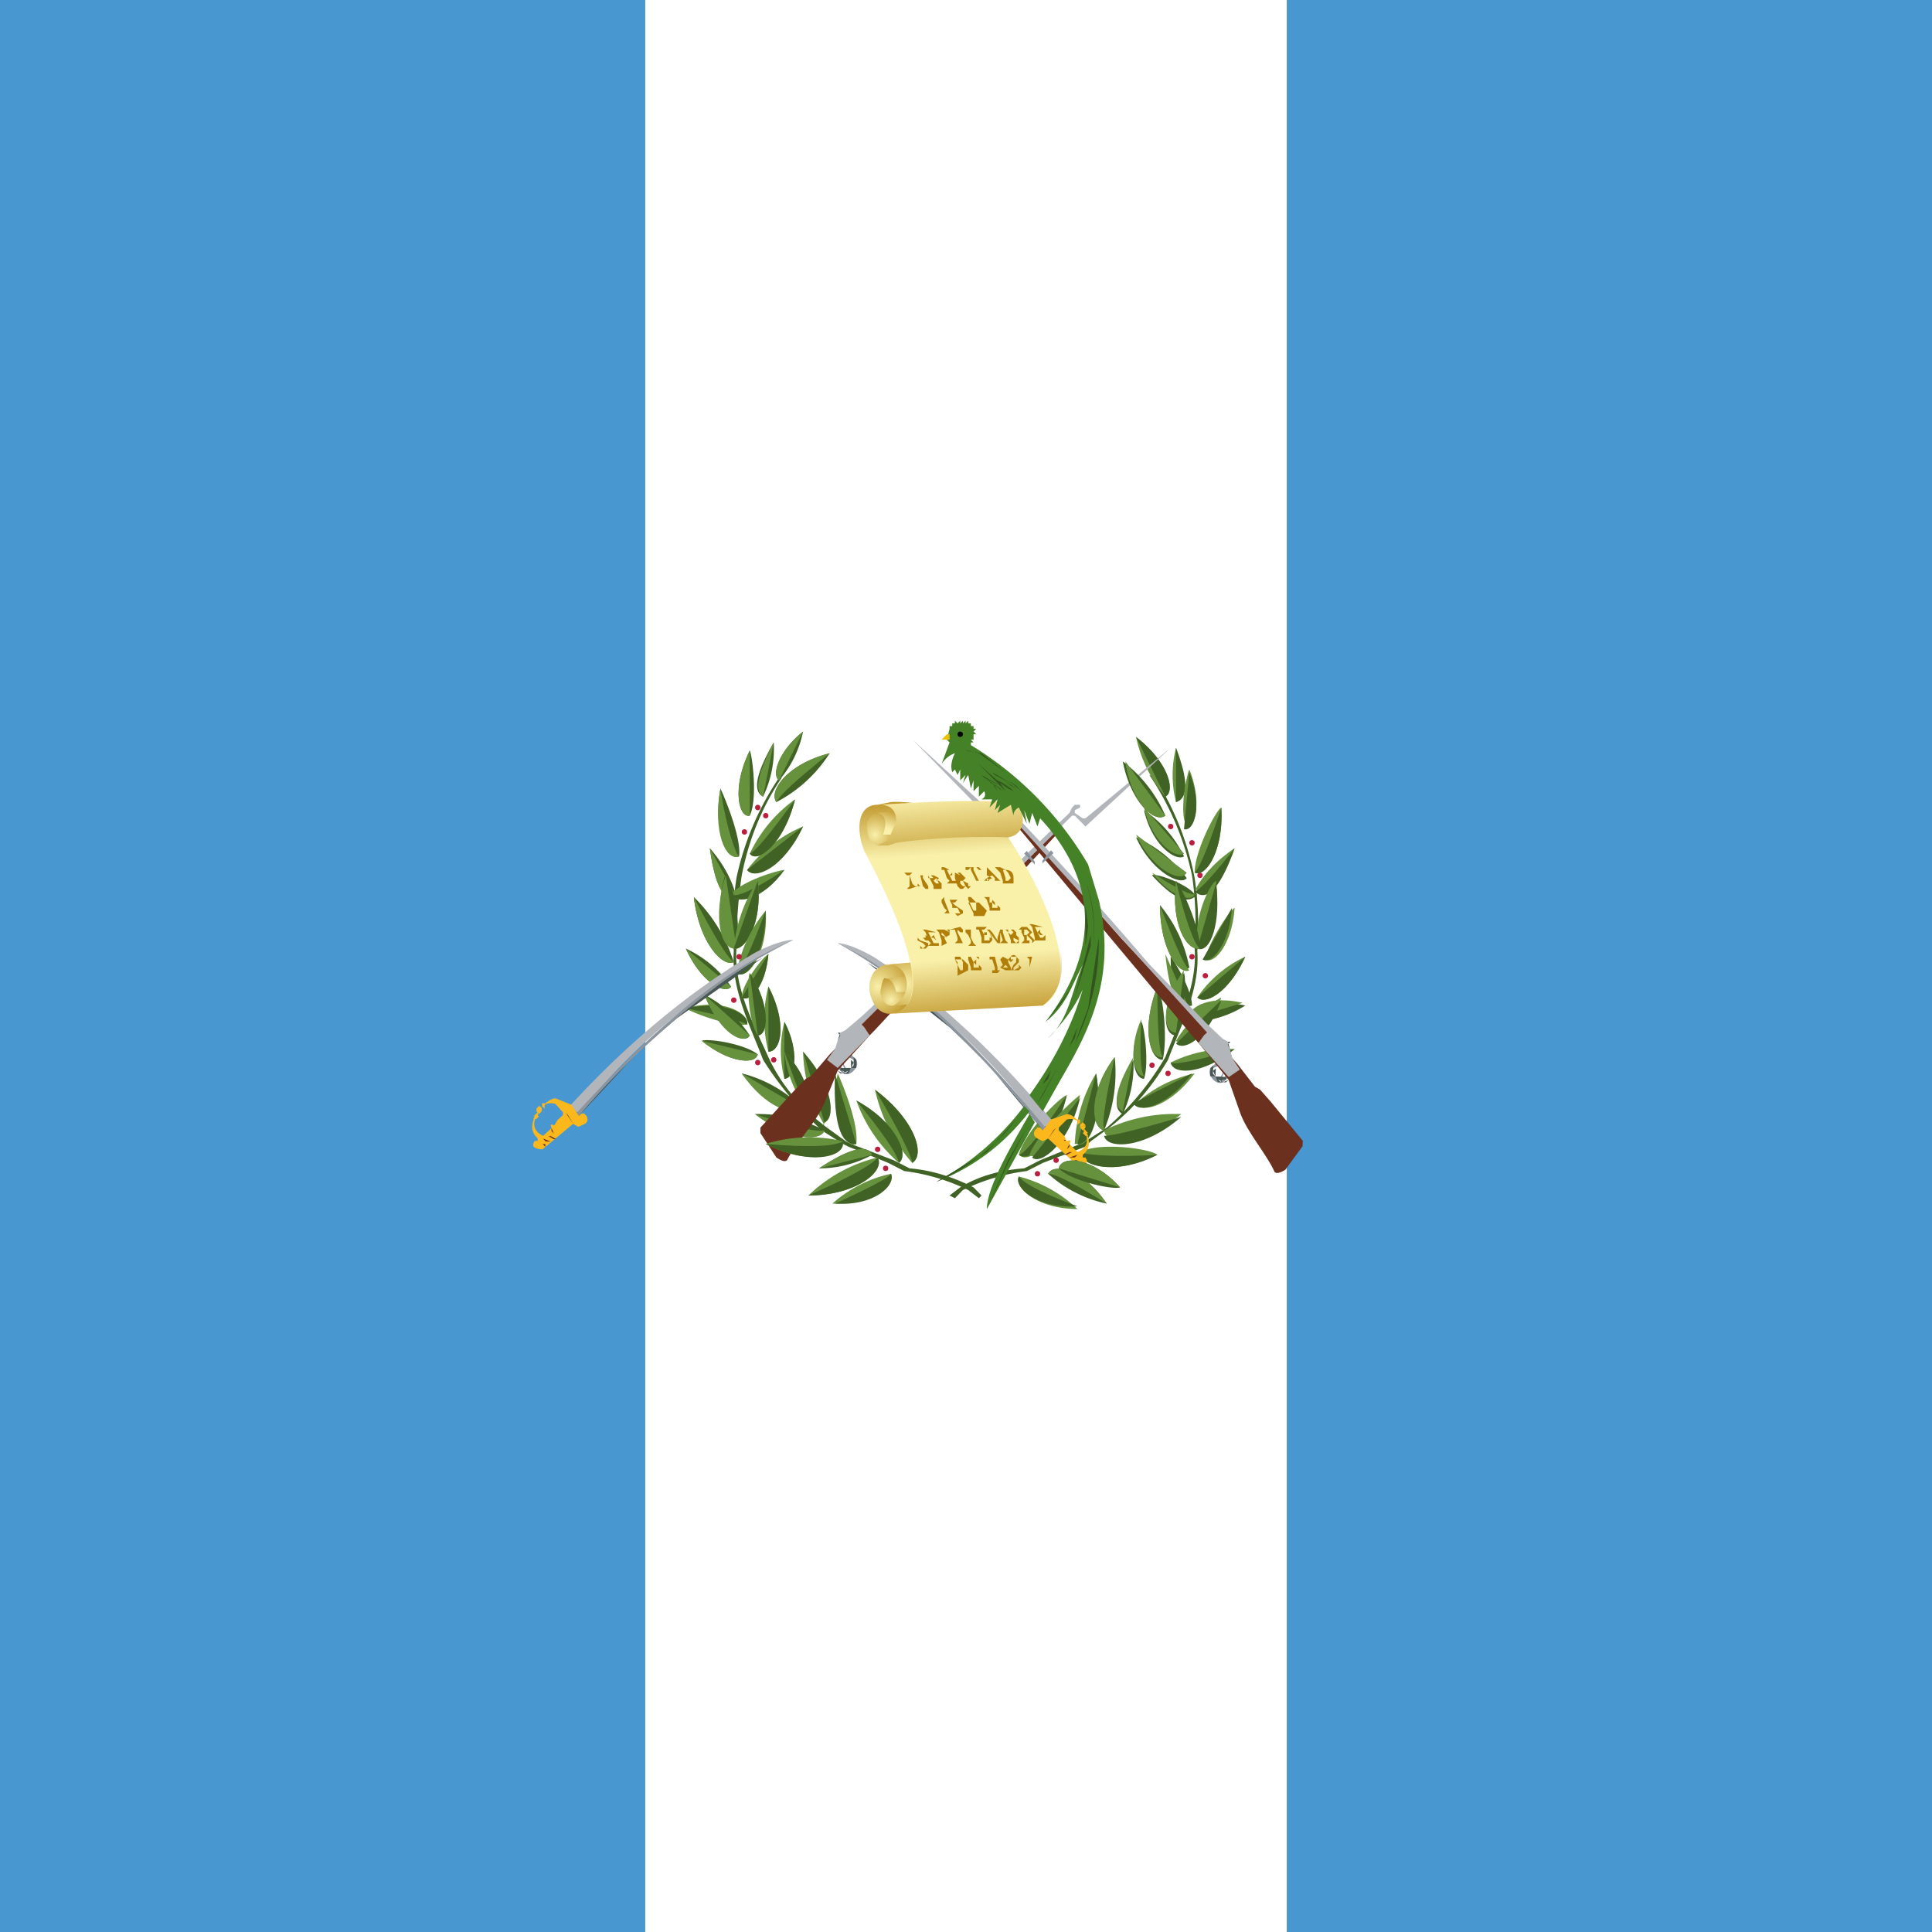 <svg xmlns="http://www.w3.org/2000/svg" xmlns:xlink="http://www.w3.org/1999/xlink" viewBox="0 0 512 512"><defs><radialGradient xlink:href="#gt-a" id="gt-d" cx="447" cy="308" r="17" gradientUnits="userSpaceOnUse"/><radialGradient id="gt-a"><stop offset="0" stop-color="#f9f0aa"/><stop offset="1" stop-color="#b07e09"/></radialGradient><radialGradient xlink:href="#gt-a" id="gt-e" cx="452" cy="313" r="11" gradientUnits="userSpaceOnUse"/><radialGradient xlink:href="#gt-a" id="gt-f" cx="454" cy="309" r="10" gradientUnits="userSpaceOnUse"/><radialGradient xlink:href="#gt-a" id="gt-g" cx="458" cy="307" r="17" gradientUnits="userSpaceOnUse"/><radialGradient xlink:href="#gt-a" id="gt-j" cx="446" cy="252" r="13" gradientUnits="userSpaceOnUse"/><radialGradient id="gt-m" cx="478" cy="215" r="0" gradientUnits="userSpaceOnUse"><stop offset="0" stop-color="#a50a0a"/><stop offset="1" stop-color="#4c0505"/></radialGradient><linearGradient id="gt-h" x1="474" x2="472" y1="259" y2="232" gradientUnits="userSpaceOnUse"><stop offset="0" stop-color="#b07e09" stop-opacity="0"/><stop offset="1" stop-color="#b07e09"/></linearGradient><linearGradient id="gt-i" x1="483" x2="486" y1="297" y2="327" gradientUnits="userSpaceOnUse"><stop offset="0" stop-color="#b07e09" stop-opacity="0"/><stop offset="1" stop-color="#b07e09"/></linearGradient><linearGradient id="gt-k" x1="452" x2="455" y1="250" y2="241" gradientUnits="userSpaceOnUse"><stop offset="0" stop-color="#f9f0aa"/><stop offset="1" stop-color="#b07e09"/></linearGradient><linearGradient id="gt-l" x1="473" x2="476" y1="237" y2="270" gradientUnits="userSpaceOnUse"><stop offset="0" stop-color="#f9f0aa"/><stop offset="1" stop-color="#b07e09"/></linearGradient></defs><path fill="#4997d0" d="M0 0h512v512H0Z"/><path fill="#fff" d="M171 0h170v512H171Z"/><g transform="matrix(.706 0 0 .719 -83 40)"><path fill="none" d="m452 378 6-2m2-4 3 4m-8-5 3 4m-49-136-5 3m0 0v-4m-2 5v2m3 1h-2m-4-1v8m-2-1 2 2m-5 6 2 4m3-4-2 1m2 4-4 3m-3 40 4 5m0 1-3-1m5 9 1 1m0 3 4 4m-2 3 3 1m-1 2h2m2-5-1 4m1 2 1-2m4 6v4m39 27-1 2m-2-4-1-2"/><g stroke-width="0"><path fill="#406325" d="m486 385-3-3q-12-6-24-7l-6-3-16-6-2-1-7-5q-15-11-22-26c-6-13-13-26-12-40q0-14 2-27 4-20 15-36h-1a104 104 0 0 0-16 37q-2 13-1 27c-1 14 6 27 11 40q9 14 22 26l8 5 2 1 15 6 6 3a77 77 0 0 1 24 7l4 3z"/><g fill="#67923d"><path d="M406 332a47 47 0 0 1 0-24c7 13 5 24 0 24m46 45a49 49 0 0 0-22 11c15 0 24-7 22-11m8-4a60 60 0 0 1-14-27c15 11 19 24 14 27"/><path d="M455 373a55 55 0 0 1-16-23c15 8 20 20 16 23m-16-7c1-8-6-24-7-26-3 17 3 28 7 26m-27-24a42 42 0 0 1 0-21c6 11 3 21 0 21m-14-77a51 51 0 0 1 21-16c-7 14-18 20-21 16"/><path d="M399 259a52 52 0 0 1 17-20c-4 16-14 24-17 20m28 100a55 55 0 0 1-8-27c11 13 12 25 7 27zm-29-37c-7 1-22-5-23-6 14-4 24 2 23 6m-2-10c0-5 8-15 10-16-1 12-7 18-10 16m51 59a57 57 0 0 0-26 14c18 0 29-9 26-14"/></g><g fill="#406325"><path d="M406 332c5 0 7-11 0-24zm12 20a49 49 0 0 0-22-12c9 12 20 15 22 12m-25-53a57 57 0 0 0-15-24c2 17 11 26 15 24m9 34c-5-4-19-6-21-5 10 8 20 9 21 5m-10-25a42 42 0 0 0-17-14c6 13 15 17 17 14m3-48c1-7-6-23-7-25-3 16 3 27 7 25m4-15c3-6 1-22 0-24-7 14-4 25 0 24"/><path d="M404 238a40 40 0 0 0 4-20q-10 17-4 20m6-6a39 39 0 0 0 9-18c-9 7-12 16-9 18m-16 43c0 1-1-8-10-18q3 21 10 18m33 86a53 53 0 0 0-26-6c13 10 25 10 26 6m12 5q-9 1-8-26zm13 11c2 4-6 12-21 11q20-9 21-11m8-4c5-3 1-16-14-27 8 13 14 25 14 27"/><path d="M455 373c4-3-1-15-16-23q15 18 16 23m-43-31c4 0 6-10 0-21zm-14-77c3 4 14-1 21-16z"/><path d="M399 259c3 4 13-4 17-20q-14 19-17 20m28 99c4-1 4-13-8-26zm-29-36c1-4-9-9-23-6q20 4 23 6m-2-10c3 2 9-4 10-16zm51 59c3 5-8 14-26 14q23-10 26-14"/><path d="M399 326a45 45 0 0 0-17-15c5 13 15 19 17 15"/></g><g fill="#67923d"><path d="M392 274c4-5 18-9 20-9-8 11-18 13-20 9m25 78c-1 4-12 1-21-12zm-24-53c-4 2-13-7-15-24q11 21 15 24m9 34c-1 4-11 3-21-5zm-10-25c-2 3-11-1-17-14zm3-48c-5 2-10-9-7-25 2 14 6 25 7 25m4-15c-4 1-7-10 0-24zm5-7q-5-3 4-20zm6-6c-3-2 0-11 9-18z"/><path d="M394 275q-7 3-10-18zm33 86c-1 4-13 4-26-6q21 7 26 6m-8-10a41 41 0 0 1-7-19c9 9 10 18 7 19m-17-25c-4-6-4-21-3-23 8 12 7 23 3 23m-3 0c-3 4-12-2-17-15z"/></g><g fill="#406325"><path d="M392 274c2 4 12 2 20-9q-17 11-20 9m10 52c4 0 5-11-3-23zm17 25c3-1 2-10-7-19z"/><path d="M394 292c2-9-2-23-4-26-5 16 0 27 4 26"/></g><path fill="#67923d" d="M394 294c-6 1-9-12-4-27z"/><path fill="#67923d" d="M393 294a53 53 0 0 1 9-25c2 16-5 26-9 25"/><path fill="#406325" d="M393 294c4 1 11-9 9-25z"/><path fill="#67923d" d="M394 303a50 50 0 0 1 11-23c1 16-7 26-11 23"/><path fill="#406325" d="M394 303c4 3 11-7 11-23q-8 21-11 23"/></g><g fill="#ba1f3e" stroke-width="0"><circle cx="397" cy="251" r="1"/><circle cx="405" cy="245" r="1"/><circle cx="402" cy="242" r="1"/><circle cx="393" cy="313" r="1"/><circle cx="395" cy="297" r="1"/><circle cx="408" cy="335" r="1"/><circle cx="402" cy="336" r="1"/><circle cx="447" cy="368" r="1"/><circle cx="450" cy="375" r="1"/></g><path fill="none" d="m561 259 2 2m-6-19-1-5m3 3-1 5m-4 0 5 4m4 1-1 6m1 1 1-2m-2 12 4 4m0-1 2-3m2 31-3 4m-4 0 3 4m2 5-4 4m0 5-4 5m9-21-2 1m-2-7 1 1m-9 37h-2m-2-1 1 1m-8 5v6m4-9 1 2m4 0h-2m-31 26-1 1m12-4h-4m-6 6-3-1m-14 3-3 4m-1-5-4 6m2 3-5-2m17-1-7-1m10 0-10-1m8-2-1-1m-6 6-2-2m58-49-4 4m2-79-3-1"/><g stroke-width="0"><path fill="#406325" d="m474 385 4-3q10-6 24-7l6-3 15-6 2-1 8-5q13-11 22-26c5-13 12-26 11-40q1-14-1-27a105 105 0 0 0-16-37l2 1a104 104 0 0 1 15 37q2 13 1 27c1 14-6 27-11 40q-9 15-22 25l-7 5-2 2-16 6-6 3a77 77 0 0 0-24 7l-3 3z"/><g fill="#406325"><path d="M554 335c2-8 0-25-2-27-6 15-3 27 2 27"/><path d="M547 342c2-6 0-20-1-21-5 11-3 21 1 21m16-74a47 47 0 0 0-19-15c6 13 17 18 19 15"/><path d="M562 260a43 43 0 0 0-15-17c3 13 12 19 15 17m4 14c-3-4-15-8-16-7q12 13 17 7m-2 47a40 40 0 0 0 20-6c-13-3-21 2-20 6m0-6c0-6-7-17-8-18q0 20 8 18"/><path d="M564 301a50 50 0 0 0-11-23c0 16 7 26 11 23m-53 76a48 48 0 0 0 22 11c-9-13-20-15-22-11"/></g><g fill="#67923d"><path d="M554 334c-5 1-8-11-2-26q0 23 2 26m-54 44a50 50 0 0 1 22 12c-15 0-24-8-22-12m0-8c2-8 15-21 18-22-4 17-14 26-18 22m21-4a54 54 0 0 1 8-26c3 16-3 28-7 26m22-15a49 49 0 0 1 22-11c-9 12-20 15-22 11m26-53c1-6 9-18 11-19-1 14-8 21-11 19m-13 38a51 51 0 0 1 24-5c-11 9-23 9-24 5m10-24a44 44 0 0 1 18-15c-6 13-15 18-18 15m-1-46c0-8 8-23 10-24 1 16-6 26-10 24m-7-26a40 40 0 0 1 0-20q6 18 0 20"/><path d="M555 238a50 50 0 0 1-11-22c12 9 15 20 11 22m11 35s3-8 15-16q-7 20-15 15m-34 89a61 61 0 0 1 29-6c-14 11-28 12-29 6m15-20c-4 0-6-10-1-21q-1 18 1 21m16-75c-2 4-13-1-19-14zm-1-7c-3 2-12-4-15-17zm4 15c-1 3-9 1-16-8q14 9 17 8zm-2 46c-1-4 7-9 20-6zm-1-6q-6 2-8-18zm1-12c-4 2-11-8-11-24q8 21 11 24m-53 75c2-4 13-2 22 11q-18-11-22-11"/></g><g fill="#406325"><path d="M522 366c4 1 10-10 7-26z"/><path d="M532 361a55 55 0 0 0 4-27c-10 13-9 26-4 27m-32 17c-2 4 7 12 22 11q-19-7-22-11m0-8c4 3 14-5 18-22-8 12-16 22-18 22m43-19c2 4 13 1 22-11zm26-53c3 2 10-5 11-19zm-12 38c1 5 13 4 24-5-12 4-23 6-24 5m10-24c3 3 12-2 18-15zm-1-46c4 2 11-8 10-24q-7 21-10 24m-7-26q7-2 0-20zm-4-2c4-2 1-13-11-22zm11 35q7 6 15-16-12 15-15 16m-34 90c1 5 15 5 29-7q-24 7-29 7"/><path d="M539 355a41 41 0 0 0 4-20q-10 17-4 20m20-29c3-6 4-21 3-23-9 12-8 23-3 23"/></g><path fill="#67923d" d="M532 361c-5-1-6-14 4-27-3 13-5 25-4 26m35-69c-1-8 4-20 7-22 2 14-3 24-7 22m-28 63q-6-3 4-20zm24-105c-3-5 0-19 1-21 5 12 2 22-1 21m-59 121c3-8 17-21 19-22-4 17-15 25-19 22m55-42a45 45 0 0 1 17-16c-5 14-14 19-17 16m0-3c-5 0-6-11 3-23z"/><path fill="#406325" d="M567 294c5 2 9-10 7-24z"/><path fill="#406325" d="M568 294c0-8-7-23-9-25-2 16 4 26 9 25m-6-44c4 1 7-9 2-21zm-57 121c3 3 14-5 18-22zm54-42c3 3 12-2 17-16z"/><path fill="#67923d" d="M568 294c-5 1-11-9-9-25 3 13 7 24 9 25"/></g><g fill="#ba1f3e" stroke-width="0"><circle cx="565" cy="255" r="1"/><circle cx="568" cy="267" r="1"/><circle cx="570" cy="304" r="1"/><circle cx="565" cy="297" r="1"/><circle cx="550" cy="337" r="1"/><circle cx="556" cy="340" r="1"/><circle cx="514" cy="372" r="1"/><circle cx="507" cy="377" r="1"/><circle cx="557" cy="249" r="1"/></g><g id="gt-b" fill="#8c959d" stroke="#485654" stroke-width="0"><path d="M434 336q0 3 2 2h1-2z"/><path stroke="none" d="M437 338q-2 3-3 1l-1-2-1 1 2 2q2 1 4-1t1-4l-2-2-1 1 2 1q1 2-1 3"/><path fill="#485654" stroke="none" d="m437 338-1 1-1 1-1-1h-1v-2l-1 2 1 1h3zl1-2v-2l-2-2-1 1h1v1l1 1v1zm0 0 1-1v-1l-1-1-1-1 1-1 2 2v3zl-1 1-2 1-2-1-1-2 1-1v1l1 1h2z"/><path fill="#6c301e" stroke="#351710" stroke-linejoin="round" d="m515 249-40 40-41 39-5 5-7 8-2 1-4 4-13 14v2l6 9q3 2 4 1c3-6 11-14 14-21l5-12 12-13 1-1 1-1 70-74z"/><path d="m432 328-3-1z"/><path fill="#b2b6ba" d="m557 220-32 26h-1l-3-2v-1l2-1v-1h-2l-1 1-1 2q-28 26-55 54l-23 21-6 5-2 1-2 6-3 4 4 3 11-11 1-1-2-3-1-1 79-77h1l3 3 1 1z"/><path fill="#485654" stroke="none" d="m431 330 1-2 1-3h-1l1 1-1 2z"/><circle cx="438" cy="328" r="1" fill="none"/><circle cx="434" cy="332" r="1" fill="none"/><path fill="#485654" stroke="none" d="m441 322-2-1z"/><path d="m502 259 4 4v-1l-3-4z"/></g><use xlink:href="#gt-b" width="100%" height="100%" transform="scale(-1 1)rotate(-3 -9 19640)"/><g stroke-width="0"><path fill="#67923d" d="M434 365a56 56 0 0 0-29 1c16 8 29 5 29-1m89 4c8-4 27-1 29 1-16 8-29 4-29-1"/><path fill="#406325" d="M434 366c0 5-13 8-29 0q24 2 29-1zm89 3c0 5 13 9 29 1-15 1-28 0-29-1"/></g><g id="gt-c"><path fill="#b2b6ba" stroke="#485654" stroke-width="0" d="M509 360a238 238 0 0 0-77-68c4 0 12 4 15 6q35 23 66 60z"/><path fill="#8c959d" d="m511 360-2 1c-23-30-55-58-77-69 30 14 56 42 78 68z"/><path fill="#485654" d="m511 360-2 1a303 303 0 0 0-35-38l-31-24-11-7 23 13 20 17 18 18zm0 0-18-20-18-18-20-17-23-13 22 14a285 285 0 0 1 38 35l17 20z"/><g fill="#fab81c" stroke="#6c301e" stroke-width="0"><path d="m518 355-6 2-3 4-1-1h-1l-1 1q-1 2 1 3l2 1 2-1 11 10q5 0 3-3h-1v-1q4-3 1-9-4-6-7-6zm6 5 1 2q2 5-3 7l-1-1-2-2q1-2-1-1l-1-2-2-2v-1l3-3q4-1 6 3z"/><path d="m525 363-1-1 1-1 1 2z"/><path d="m525 362-1-1h1l1 1zm-1-1-1-1 2-1v1z"/><path d="M523 360v-1l1-1 1 1zm-1-1v-2q0 1 0 0h1v1z"/></g><path fill="#fab81c" d="M511 364q1-3 4-4m-4 4q4 0 4-3m-2 4q2 1 4-2m-3 4 4-2m-2 3 3-2m-2 4 4-2m-2 3 3-2m-1 4 3-2"/><path fill="#6c301e" d="m511 364 3-4h1-1l-1 1zm1 0 1-1 1-1v-1 1zm1 1h1l2-2-1 1-1 1zm1 2h1l1-1 1-1 1-1-2 2-1 1zm2 1h2l1-2v1l-1 1zm1 2h1l2-1 1-1-1 1h-1zm2 1h2l1-1v-1 1zm2 2v-1h1l1-1z"/></g><use xlink:href="#gt-c" width="100%" height="100%" transform="scale(-1 1)rotate(-3 -14 16471)"/><g stroke-width="0"><path fill="#406325" d="M409 240a52 52 0 0 0 20-18c-16 4-23 14-20 18m146 5a50 50 0 0 0-16-20c3 15 12 23 16 20"/><path fill="#67923d" d="M409 240c-3-4 4-14 20-18q-18 14-20 18m146 5c-4 3-13-5-15-20z"/></g><g stroke-width="0"><path fill="url(#gt-d)" d="M452 318s-6 1-8-8c-1-9 6-10 6-10l13-1 2 18z"/><path fill="url(#gt-e)" d="M453 315s-4 1-5-5q1-6 2-5l10 1v8z"/><path fill="url(#gt-f)" d="m450 305 9-1 2 6h-7s-1-5-4-5"/><path fill="url(#gt-g)" d="M449 300s8-2 9 7q0 5-5 8l14-1-1-15h-5z"/><path fill="#f9f0aa" d="m452 318 57-3c16-9 0-43-13-62 2-4-30-14-44-13l-5 1c-8 0-8 10-5 17 3 6 31 55 11 60z"/><path fill="url(#gt-h)" d="m508 273-12-20c2-4-30-14-44-13l-5 1c-8 0-8 10-5 17l8 15"/><path fill="url(#gt-i)" d="M455 285c6 15 9 30-2 33h-1l57-3q12-9 4-30"/><path fill="url(#gt-j)" d="M447 244q-4 1-4 5c0 6 4 7 4 7l6-1 3-12z"/><path fill="url(#gt-k)" d="m447 244 9-1 1 9h-8s3-7-2-8"/><path fill="url(#gt-l)" d="M496 253c7-1 7-10 2-13-15-1-36 0-50 1 1 0 6 0 6 6l-3 7-4 2h4l3-1c21-3 42-2 42-2"/><path fill="#b07e09" d="M459 267h-1l-1-1h3zq-1 0 0 0l1 3 1 1h1v-1l1 1h-1l-3 1h-1l1-1v-1zm4 0h-1 2q1 0 0 0v1l2 3v1h1-3 1l-1-1zm5 1-1-1h-1v1zm0 1 1 1h1l-1-2zm-2-2h-1 3l2 1-1 1h1l1 1v2h-3q-1 0 0 0v-1zm8-2 1 1zh-1l1 2 1-1q-1 0 0 0v1l1 1-1-1h-1l1 2h2v-1 1h1l-1 1h-4l1-1-1-1-1-3h-1v-1h1zm2 1v-1zh2l2 2-1 1 2 1v1h1l-1 1-1-1-1-2h-1v1l1 1h1l-1 1h-1l-1-1q1 0 0 0l-1-3zm2 1q0 1 0 0l-1-1h-1zm7 2h1-3 1l-1-2-1-2v-1l-1 1h-1v-1h5l1 1h-1l-1-1h-1v1zm3-1 1 1h-2zv-5 1l4 4 1 1h-2q-1 0 0 0v-1l-1-1zm2 0-2-1v2zm3-2-1-1-1-1h2l2 1q3 0 3 3v2h-4q-1-1 0 0v-1zm2 2v1h1l1-1-1-2-1-1h-1q-1 0 0 0zm-21 13 1 1zh-2l1-1-1-1-1-2v-1h-1 1l1-1v1zm0-5h3l-1 1h-1l1 1 3 2v1l-2 1-1-1q0-1 0 0h2l-1-2h-2v-1zm7 1h4l3 3-1 2h-4v-1zm2 3h1v-3l-2-2h-1v1zm7-5v1zh-1v2h1v-1l1 1v1l-1-1v2h2v-1l1 1v1h-4v-1l-1-3-1-1h1zm-28 15 1 1 3 1v1l-1 1h-2v-1l-1-1 1 1 1 1 1-1-1-1-2-1zh3v-1l1 1v1h-1l-1-1zm7-2h-3l1 2 1-1q-1 0 0 0l1 2-1-1h-1l1 2h2v-1 2h-4l1-1-1-1-1-3-1-1h1zm4 4h1zl-2 1v-2l-1-3-1-1h3l2 1v1l-2 1zm0-2-1-1-1-1v1zm6 2h-3l1-1v-1l-1-3h-2v1l-1-1h1l4-1 1 1v1h-1l-1-1v1zm2-3-1-1v-1h2v1q-1 0 0 0v2l1 2 1 1h-3l1-1v-1zm6-2q0 1 0 0h-1l1 2v-1q1 0 0 0h1v2-1h-1v2h2v-1h1v1l-1 1h-3v-2l-1-3h-1v-1h4zm2 1-1-1q-1 0 0 0h1l1 1 2 3v-1l1-3h1q1 0 0 0v1l1 3 1 1h-3l1-1-1-3v4h-1zl1 3h1q1 1 0 0h-2l1-1zm8 1 1-1-1-1h-1v1zm1 1v1l1 1 1-1zm-2-2-1-1h3l1 1v1l1 1v2h-3q-1 0 0 0v-1zm5 0v-1h-1l1-1h2l2 2-1 1 1 1 1 1q1 0 0 0l-1 1v-1l-1-1-1-1v2h1v1h-3l1-1v-1zm1 1h1l1-1-1-1h-1zm7-3h-3l1 2 1-1v1l1 1h-1l-1-1 1 2h1l1-1v2h-4v-1l-1-4-1-1h1zm-32 13-1-1h-1 4l2 2v2l-2 1-2 1v-3zm1 3h1v-3l-1-2h-2v1zm7-5v1l-1-1h-2l1 2 1-1v2l-1-1v2h2v-1l1 1v1h-4q-1 0 0 0v-1l-1-3v-1h-1 1zm7 4v1h1l-1 1h-2v-1h1v-1l-1-3h-1v-1h2zm3-3-1 1zh1zm1 3-1-1-1 1zm1 0v1h-2l-2-1 1-1-1-2 1-1 2 1v1zm3 0v-1l1 1-1 1h-3l1-2 1-1v-1a1 1 0 0 0-2-1v1h1l-1 1-1-1 1-1h2l1 1v1l-2 2v1zm4 0h1-4 1zv-3l-1-1h-1 3z"/></g><g fill="#448127" stroke-width="0"><path fill="url(#gt-m)" d="m476 219-4 5q-1 7 8 13c4 3 13 3 16 1l-14-13z"/><path d="m504 354-2-2a101 101 0 0 1-33 28q21-8 35-26m-16 36 18-32-2-3c-7 12-16 27-16 35m42-114-4-13a127 127 0 0 0-44-44v-1h1l-1-1h1-1 1v-2h1l-1-1h1-1l1-1h-1v-1h-1 1-1v-1 1-1h-1v-1l-1 1v-1 1-1l-1 1v-1 1-1l-1 1v-1 1-1l-1 1v-1 1-1 1l-1-1v1-1 1h-1v1-1 1h-1v1l-1 4 1 1-3 8q2-3 5-4-2 4-1 7l1-1 1 2 1-2v4l2-2-1 3 2-3 1 5 1-3v4l2-2v4l2-2q1 2-1 3h4l-1 3 3-3-1 4 2-2-1 3 5-3 1 4q0-2 2-3l3 6-1-5 2 5 1-4 2 5 1-3c20 21 24 47 2 75 8-6 10-14 14-21-4 9-5 20-13 27q9-9 13-18-6 20-20 39l5 6 4-7c9-16 25-38 17-71"/></g><path fill="#eac102" d="m473 215-2 2h3v-2z"/><path fill="#a08307" d="m471 217 2-1z"/><circle cx="478" cy="215" r="1"/><g fill="#34541f"><path d="m488 390 8-18 7-12 2-4-2 4-7 13zm-19-10a76 76 0 0 0 30-23l-11 12zm38-29 2-3 6-11 4-7 3-7-1 4-2 3-8 14zm5-25 9-14 6-23v4l-6 19z"/><path d="m511 320 9-12 4-11v-1l1-1v-17l1 8-1 7v2l-1 1v1l-4 11-4 6z"/><path d="m505 349 4-5 1-2 2-3 3-5 3-6 5-11 5-24a58 58 0 0 0-3-24 52 52 0 0 1 3 24l-5 24-5 11-3 6-3 5-1 3-2 2z"/><path d="m508 352 13-23a82 82 0 0 0 9-39l-1-14 1 14-4 26-5 13zm-28-131h1l4 1 10 7-9-7z"/></g><g fill="#448127"><path d="m496 232 5 4q-2 1-8-5"/><path fill="#34541f" d="m496 232 5 4-4-2q-3 0-4-3l6 4 2 1-2-2z"/><path d="m490 231 8 5q0-2-5-5"/><path fill="#34541f" d="m490 231 4 2 3 2 1 1-2-3-3-2 3 2 2 3-2-1z"/><path d="M493 228s3 2 4 5c0 0-7-3-8-5"/><path fill="#34541f" d="m493 228 2 2 1 1 1 2-7-4-1-1 1 1 1 1 6 3-1-2-1-1z"/><path d="m487 231 8 5-5-5"/><path fill="#34541f" d="m487 231 7 5h1l-2-3-3-2 4 4 1 1h1-2l-1-1z"/><path d="m487 233 5 3q0-2-5-5"/><path fill="#34541f" d="m487 233 4 2 1 1-2-3-3-2 4 3 1 2-1-1z"/><path d="M485 226s7 5 8 8l-8-4"/><path fill="#34541f" d="m485 226 8 7v1l-7-4h-1 1l1 1 6 3-1-1-5-5z"/></g><g stroke-width="0"><path fill="#406325" d="M445 370a42 42 0 0 1-20 5q17-11 20-5m70 5c5 5 21 8 23 7-10-11-22-12-23-7"/><path fill="#67923d" d="M445 370q-3-6-20 5zm70 5c1-5 13-4 23 7z"/></g></g></svg>